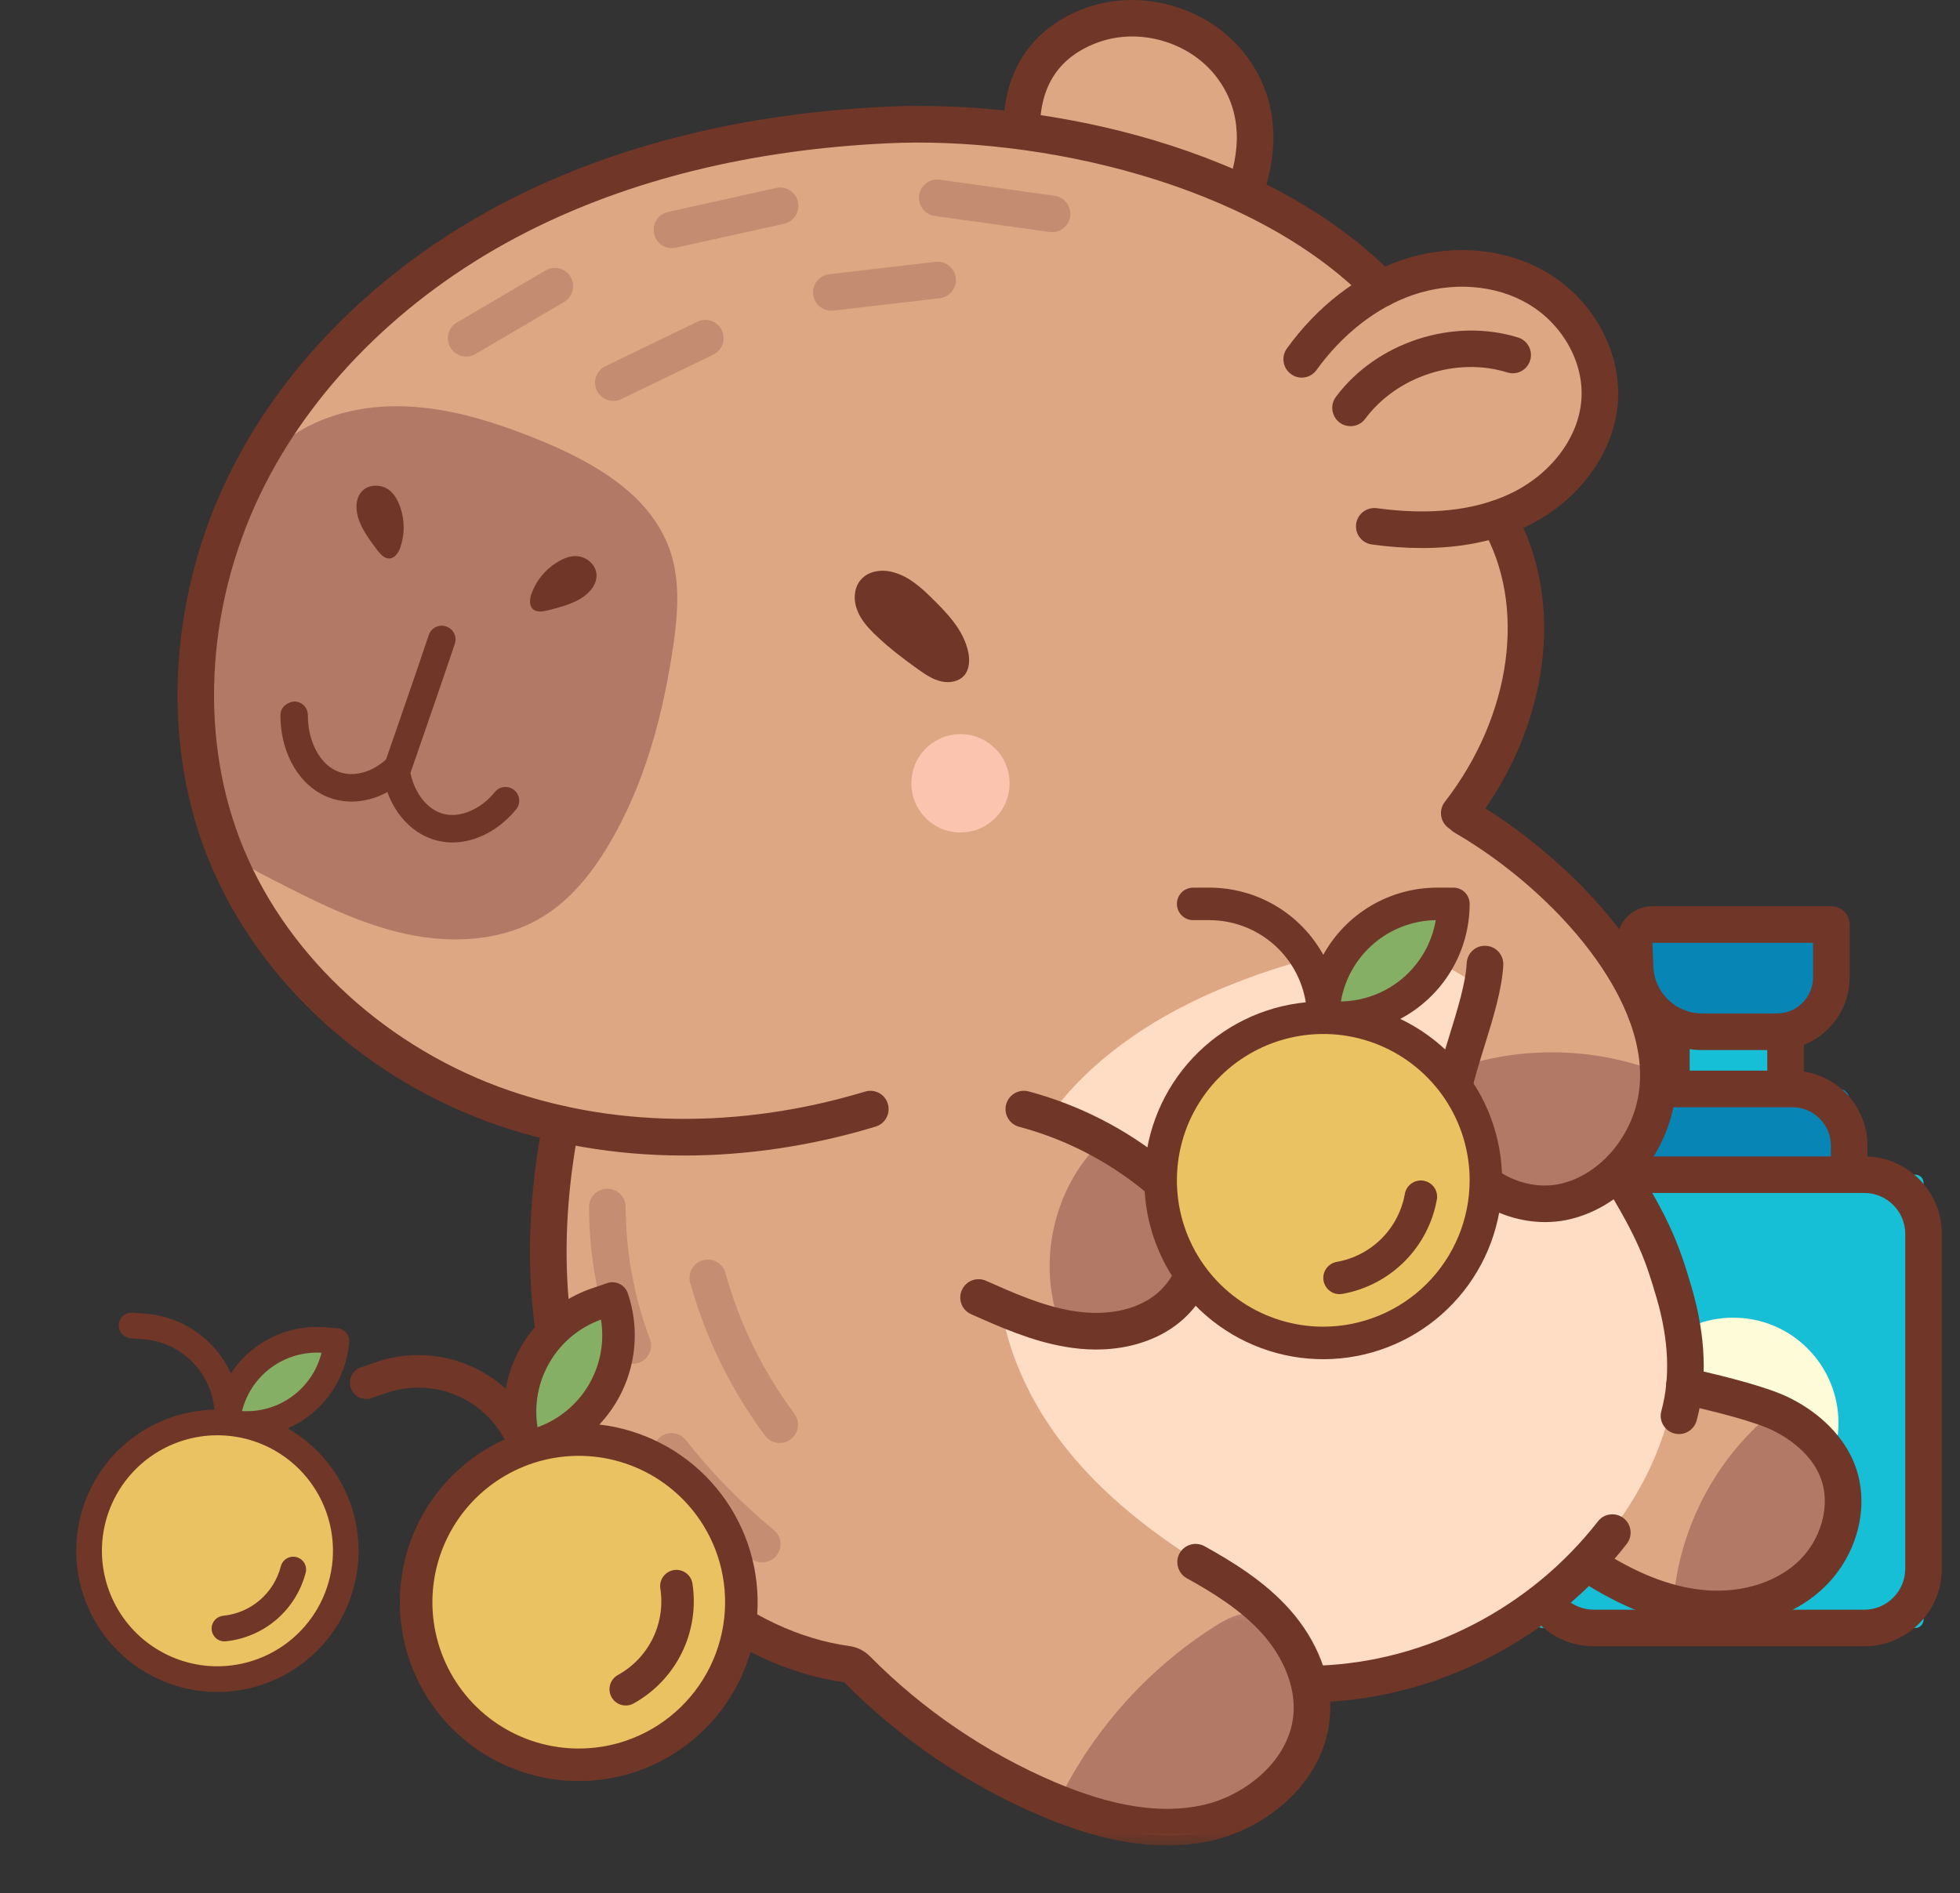 <svg width="177" height="171" viewBox="0 0 177 171" fill="none" xmlns="http://www.w3.org/2000/svg">
<rect x="0" y="0" width="177" height="171" fill="#333333" stroke="none"/>
<g clip-path="url(#clip0_901_852)">
<circle cx="19.599" cy="140.568" r="11.924" transform="rotate(4.346 19.599 140.568)" fill="#EAC261"/>
<path d="M29.491 124.047C29.324 126.236 26.755 127.825 24.566 127.659C22.377 127.493 21.147 128.936 21.314 126.747C21.48 124.559 26.842 121.189 29.031 121.355C31.22 121.521 29.657 121.858 29.491 124.047Z" fill="#86AF66"/>
<path d="M25.98 129.013C27.527 128.34 28.861 127.259 29.84 125.884C30.818 124.51 31.404 122.895 31.533 121.213C31.556 120.906 31.457 120.603 31.256 120.37C31.056 120.137 30.771 119.993 30.465 119.969L29.309 119.881C27.656 119.756 26.001 120.077 24.514 120.808C23.027 121.54 21.763 122.657 20.855 124.043C20.166 122.536 19.085 121.241 17.726 120.293C16.367 119.344 14.779 118.778 13.126 118.652L11.97 118.564C11.664 118.54 11.361 118.64 11.127 118.84C10.894 119.04 10.75 119.325 10.727 119.632C10.703 119.938 10.803 120.242 11.003 120.475C11.204 120.708 11.488 120.852 11.795 120.875L12.951 120.963C14.6 121.091 16.149 121.801 17.323 122.966C18.496 124.131 19.216 125.676 19.355 127.324C16.273 127.391 13.319 128.572 11.041 130.65C8.763 132.727 7.314 135.559 6.964 138.622C6.613 141.685 7.384 144.772 9.134 147.31C10.884 149.848 13.494 151.667 16.482 152.429C19.469 153.19 22.631 152.844 25.383 151.454C28.135 150.063 30.29 147.723 31.449 144.866C32.608 142.009 32.692 138.829 31.687 135.914C30.681 133 28.654 130.548 25.98 129.013ZM29.036 122.186C28.642 123.764 27.709 125.154 26.397 126.116C25.086 127.078 23.479 127.551 21.855 127.453C22.25 125.875 23.183 124.485 24.495 123.523C25.806 122.561 27.413 122.088 29.036 122.186ZM18.846 150.476C16.788 150.319 14.823 149.556 13.199 148.283C11.575 147.01 10.366 145.284 9.723 143.323C9.08 141.362 9.033 139.255 9.587 137.268C10.142 135.28 11.274 133.502 12.839 132.157C14.405 130.813 16.334 129.963 18.382 129.715C20.431 129.467 22.507 129.832 24.348 130.764C26.189 131.696 27.712 133.153 28.725 134.95C29.738 136.748 30.196 138.806 30.039 140.863C29.827 143.621 28.529 146.182 26.43 147.984C24.332 149.786 21.604 150.682 18.846 150.476ZM27.609 142.033C27.185 143.686 26.262 145.169 24.968 146.281C23.673 147.393 22.068 148.08 20.369 148.25C20.305 148.256 20.241 148.256 20.177 148.252C19.887 148.229 19.617 148.099 19.419 147.886C19.221 147.673 19.11 147.394 19.108 147.103C19.106 146.813 19.213 146.532 19.409 146.317C19.604 146.102 19.873 145.968 20.163 145.941C21.382 145.819 22.534 145.326 23.463 144.527C24.393 143.729 25.055 142.665 25.36 141.478C25.436 141.182 25.625 140.928 25.888 140.771C26.15 140.614 26.463 140.567 26.76 140.641C27.057 140.714 27.313 140.901 27.472 141.162C27.631 141.423 27.681 141.736 27.611 142.033L27.609 142.033Z" fill="#703627"/>
</g>
<path d="M150.934 91.558H161.249V99.954H150.934V91.558Z" fill="#16BED6"/>
<path d="M150.934 100.012C150.022 100.012 149.281 99.271 149.281 98.359V92.974C149.281 92.062 150.022 91.321 150.934 91.321C151.846 91.321 152.587 92.062 152.587 92.974V98.359C152.587 99.271 151.846 100.012 150.934 100.012Z" fill="#703627"/>
<path d="M161.249 100.011C160.337 100.011 159.596 99.27 159.596 98.359V93.192C159.596 92.28 160.337 91.539 161.249 91.539C162.16 91.539 162.901 92.28 162.901 93.192V98.359C162.901 99.27 162.16 100.011 161.249 100.011Z" fill="#703627"/>
<path d="M147.648 89.99V85.792C147.648 84.529 148.673 83.503 149.937 83.503H163.091C164.354 83.503 165.38 84.529 165.38 85.792V90.161C165.38 91.833 164.032 93.191 162.36 93.191H150.839C149.082 93.191 147.648 91.757 147.648 89.99Z" fill="#0785B5"/>
<path d="M160.47 94.844H153.698C149.452 94.844 146.005 91.386 146.005 87.131V85.089C146.005 83.304 147.448 81.851 149.224 81.851H165.38C166.292 81.851 167.033 82.591 167.033 83.503V88.281C167.033 91.899 164.089 94.844 160.47 94.844ZM149.224 85.156L149.3 87.131C149.3 89.563 151.276 91.538 153.698 91.538H160.47C162.265 91.538 163.728 90.076 163.728 88.281V85.156H149.224Z" fill="#703627"/>
<path d="M166.995 99.261V113.849H145.074V99.09C145.074 98.681 145.406 98.358 145.805 98.358H166.083C166.586 98.358 166.995 98.757 166.995 99.261Z" fill="#0785B5"/>
<path d="M166.995 107.751C166.083 107.751 165.342 107.01 165.342 106.098V103.487C165.342 101.568 163.785 100.01 161.866 100.01H149.234C147.847 100.01 146.726 101.131 146.726 102.518V106.098C146.726 107.01 145.986 107.751 145.074 107.751C144.162 107.751 143.421 107.01 143.421 106.098V102.518C143.421 99.308 146.033 96.705 149.234 96.705H161.866C165.599 96.705 168.647 99.744 168.647 103.487V106.098C168.647 107.01 167.907 107.751 166.995 107.751Z" fill="#703627"/>
<path d="M138.568 146.303V106.839C138.568 106.431 138.9 106.099 139.309 106.099H172.969C173.378 106.099 173.71 106.431 173.71 106.839V146.303C173.71 146.711 173.378 147.044 172.969 147.044H139.309C138.9 147.044 138.568 146.711 138.568 146.303Z" fill="#16BED6"/>
<mask id="mask0_901_852" style="mask-type:luminance" maskUnits="userSpaceOnUse" x="136" y="103" width="41" height="48">
<path d="M136.45 103.887H176.768V150.084H136.45V103.887Z" fill="white"/>
</mask>
<g mask="url(#mask0_901_852)">
<path d="M168.363 148.698H143.915C140.059 148.698 136.925 145.554 136.925 141.688V111.457C136.925 107.591 140.059 104.447 143.915 104.447H168.363C172.219 104.447 175.363 107.591 175.363 111.457V141.688C175.363 145.554 172.219 148.698 168.363 148.698ZM143.915 107.753C141.883 107.753 140.221 109.415 140.221 111.457V141.688C140.221 143.73 141.883 145.393 143.915 145.393H168.363C170.395 145.393 172.057 143.73 172.057 141.688V111.457C172.057 109.415 170.395 107.753 168.363 107.753H143.915Z" fill="#703627"/>
</g>
<path d="M166.026 128.533C166.026 129.797 165.789 131.012 165.304 132.181C164.82 133.349 164.136 134.375 163.243 135.267C162.351 136.16 161.325 136.854 160.157 137.338C158.988 137.822 157.773 138.06 156.519 138.06C155.256 138.06 154.04 137.822 152.881 137.338C151.713 136.854 150.687 136.16 149.794 135.267C148.902 134.375 148.218 133.349 147.733 132.181C147.249 131.012 147.011 129.797 147.011 128.533C147.011 127.28 147.249 126.064 147.733 124.896C148.218 123.728 148.902 122.702 149.794 121.809C150.687 120.907 151.713 120.223 152.881 119.738C154.04 119.254 155.256 119.017 156.519 119.017C157.773 119.017 158.988 119.254 160.157 119.738C161.325 120.223 162.351 120.907 163.243 121.809C164.136 122.702 164.82 123.728 165.304 124.896C165.789 126.064 166.026 127.28 166.026 128.533Z" fill="#FEFBD8"/>
<mask id="mask1_901_852" style="mask-type:luminance" maskUnits="userSpaceOnUse" x="48" y="60" width="121" height="107">
<path d="M48.917 60.12H168.059V166.705H48.917V60.12Z" fill="white"/>
</mask>
<g mask="url(#mask1_901_852)">
<path d="M124.938 68.734C127.645 70.15 130.248 71.755 132.717 73.55C138.416 77.672 143.44 82.763 147.22 88.699C148.607 90.864 149.851 93.22 150.032 95.784C150.298 99.564 148.237 103.088 146.251 106.317C150.554 111.864 152.786 118.741 152.53 125.55C156.756 126.158 160.622 127.687 163.88 130.062C165.076 130.945 166.235 131.981 166.795 133.358C167.584 135.248 167.099 137.461 166.093 139.246C164.031 142.884 159.881 145.088 155.711 145.268C151.532 145.448 147.41 143.767 144.171 141.127C141.569 144.584 137.399 147.329 132.983 149.01C128.566 150.701 123.846 151.423 119.173 152.144C119.705 157.672 115.925 162.573 111.252 164.245C106.579 165.926 101.355 165.024 96.673 163.361C89.692 160.892 83.309 156.751 78.209 151.385C66.184 149.238 56.573 139.332 52.669 128.039C48.775 116.746 49.715 104.332 52.916 92.099C61.986 89.953 70.221 85.289 78.323 80.683C88.495 74.898 98.667 69.124 110.217 62.219C113.389 65.287 118.223 65.22 124.938 68.734Z" fill="#DDA783"/>
</g>
<path d="M110.074 142.2C104.622 138.98 99.456 135.086 95.666 130.024C91.867 124.952 89.54 118.579 90.186 112.282C90.803 106.175 94.175 100.561 98.715 96.439C103.255 92.317 108.896 89.572 114.709 87.644C119.154 86.172 123.998 85.146 128.481 86.495C134.417 88.271 138.368 93.723 141.873 98.842C146.138 105.063 150.535 111.626 151.38 119.13C152.349 127.63 148.369 136.264 142.044 142.01C135.709 147.756 127.275 150.824 118.784 151.774C117.938 146.711 114.519 142.143 110.074 142.2Z" fill="#FFDCC4"/>
<path d="M159.444 128.106C154.6 132.304 151.523 138.507 151.105 144.908C154.572 145.905 158.485 145.535 161.486 143.559C164.497 141.574 166.425 137.899 165.96 134.318C165.485 130.747 162.398 127.575 159.444 128.106Z" fill="#B27966"/>
<path d="M151.618 129.53C151.475 129.53 151.333 129.511 151.181 129.473C150.307 129.226 149.785 128.315 150.032 127.441C150.849 124.449 150.706 121.02 149.604 117.25C148.626 113.906 147.961 111.912 144.732 106.688C144.257 105.919 144.494 104.893 145.264 104.418C146.043 103.934 147.059 104.171 147.543 104.95C150.82 110.25 151.656 112.482 152.777 116.319C154.049 120.697 154.201 124.724 153.213 128.315C153.014 129.046 152.349 129.53 151.618 129.53Z" fill="#703627"/>
<path d="M119.097 153.75C118.214 153.75 117.482 153.047 117.454 152.154C117.416 151.243 118.128 150.473 119.04 150.445C128.775 150.112 138.216 145.24 144.304 137.414C144.865 136.692 145.9 136.568 146.622 137.129C147.334 137.689 147.467 138.724 146.907 139.446C140.23 148.042 129.849 153.38 119.154 153.75C119.135 153.75 119.116 153.75 119.097 153.75Z" fill="#703627"/>
<path d="M155.113 146.988C154.477 146.988 153.84 146.95 153.185 146.874C149.813 146.484 146.375 145.136 142.68 142.742C141.911 142.248 141.692 141.223 142.186 140.463C142.68 139.693 143.697 139.466 144.466 139.969C147.733 142.077 150.706 143.255 153.565 143.588C156.88 143.977 160.109 143.075 162.217 141.204C164.478 139.19 165.39 135.904 164.383 133.406C163.737 131.772 162.265 130.31 160.242 129.274C158.532 128.391 154.781 127.498 152.549 126.966L151.722 126.767C150.839 126.558 150.298 125.665 150.506 124.782C150.725 123.889 151.608 123.338 152.501 123.557L153.308 123.747C155.844 124.354 159.681 125.266 161.752 126.33C164.478 127.726 166.501 129.806 167.451 132.171C168.98 135.989 167.726 140.719 164.411 143.673C161.999 145.82 158.684 146.988 155.113 146.988Z" fill="#703627"/>
<path d="M132.176 73.769C137.476 65.885 138.501 55.295 134.816 46.548C139.964 45.722 144.191 40.935 144.38 35.72C144.561 30.506 140.686 25.425 135.614 24.237C131.53 23.278 127.284 24.636 123.381 26.156C121.177 22.518 117.568 19.773 113.484 18.624C114.928 13.999 114.082 9.069 111.176 5.831C108.279 2.592 103.473 1.224 99.304 2.44C95.134 3.656 91.81 7.398 90.661 11.643C79.377 10.845 67.894 11.691 57.095 15.091C46.306 18.482 36.219 24.503 28.801 33.051C21.383 41.599 16.758 52.75 17.09 64.67C17.869 78.119 25.961 90.912 37.767 97.361C49.402 103.725 63.62 103.867 76.461 100.6C89.302 97.333 101.089 90.922 112.734 84.577C118.318 81.538 126.847 81.68 132.176 73.769Z" fill="#DDA783"/>
<path d="M42.098 32.206C41.528 32.206 40.977 31.912 40.673 31.39C40.208 30.601 40.474 29.585 41.262 29.129L49.269 24.428C50.057 23.962 51.073 24.228 51.529 25.017C51.995 25.805 51.729 26.821 50.94 27.277L42.934 31.978C42.668 32.13 42.383 32.206 42.098 32.206Z" fill="#C48C71"/>
<path d="M60.676 22.413C59.916 22.413 59.232 21.89 59.071 21.121C58.871 20.228 59.431 19.345 60.324 19.145L70.088 16.98C70.981 16.78 71.864 17.341 72.064 18.233C72.263 19.126 71.693 20.01 70.81 20.209L61.037 22.375C60.913 22.403 60.799 22.413 60.676 22.413Z" fill="#C48C71"/>
<path d="M55.395 36.213C54.778 36.213 54.189 35.871 53.904 35.282C53.505 34.456 53.847 33.468 54.673 33.079L62.974 29.061C63.791 28.662 64.779 29.004 65.178 29.83C65.577 30.657 65.225 31.644 64.409 32.034L56.107 36.051C55.88 36.165 55.633 36.213 55.395 36.213Z" fill="#C48C71"/>
<path d="M75.075 28.064C74.248 28.064 73.526 27.447 73.431 26.602C73.327 25.69 73.973 24.873 74.885 24.768L84.487 23.648C85.389 23.543 86.206 24.198 86.311 25.101C86.424 26.013 85.769 26.829 84.867 26.934L75.264 28.055C75.198 28.064 75.132 28.064 75.075 28.064Z" fill="#C48C71"/>
<path d="M95.01 20.97C94.934 20.97 94.859 20.96 94.782 20.951L84.411 19.507C83.508 19.384 82.882 18.548 83.005 17.646C83.129 16.734 83.964 16.098 84.867 16.23L95.238 17.684C96.141 17.807 96.767 18.643 96.644 19.545C96.53 20.372 95.818 20.97 95.01 20.97Z" fill="#C48C71"/>
<path d="M57.152 123.176C56.478 123.176 55.851 122.767 55.604 122.102C54.027 117.914 53.21 113.516 53.191 109.033C53.191 108.121 53.932 107.381 54.844 107.371C55.756 107.371 56.497 108.112 56.497 109.014C56.516 113.108 57.257 117.116 58.691 120.944C59.014 121.798 58.586 122.748 57.731 123.071C57.541 123.147 57.342 123.176 57.152 123.176Z" fill="#C58D72"/>
<path d="M68.835 141.118C68.464 141.118 68.094 141.004 67.79 140.748C64.674 138.193 61.835 135.296 59.346 132.124C58.786 131.402 58.909 130.367 59.631 129.797C60.353 129.236 61.388 129.36 61.949 130.082C64.285 133.064 66.954 135.79 69.879 138.193C70.592 138.763 70.687 139.808 70.117 140.52C69.784 140.919 69.309 141.118 68.835 141.118Z" fill="#C58D72"/>
<path d="M70.411 130.338C69.908 130.338 69.414 130.11 69.091 129.673C65.995 125.513 63.724 120.868 62.328 115.863C62.081 114.989 62.594 114.077 63.478 113.831C64.351 113.584 65.263 114.096 65.51 114.98C66.792 119.586 68.891 123.86 71.741 127.697C72.282 128.429 72.13 129.464 71.399 130.005C71.104 130.233 70.762 130.338 70.411 130.338Z" fill="#C58D72"/>
<path d="M92.608 100.59C90.043 103.325 88.229 106.754 87.403 110.42C87.032 112.082 86.871 113.887 87.564 115.454C88.447 117.458 90.537 118.645 92.579 119.424C95.837 120.678 99.512 121.248 102.799 120.098C106.094 118.949 108.82 115.758 108.611 112.272C108.393 108.749 105.42 105.994 102.248 104.465C99.076 102.936 95.552 102.233 92.608 100.59Z" fill="#DDA783"/>
<path d="M99.37 103.192C95.096 107.371 93.614 114.181 95.77 119.766C98.316 120.108 100.994 120.004 103.34 118.968C105.695 117.933 107.68 115.844 108.108 113.298C108.554 110.715 107.31 108.027 105.335 106.308C103.349 104.589 100.738 103.753 99.37 103.192Z" fill="#B27966"/>
<path d="M98.971 121.893C98.05 121.893 97.109 121.808 96.141 121.637C93.12 121.114 90.366 119.889 87.697 118.702C86.861 118.331 86.491 117.363 86.861 116.527C87.232 115.691 88.201 115.311 89.036 115.681C91.515 116.783 94.089 117.923 96.711 118.379C99.456 118.863 101.982 118.483 103.815 117.325C105.791 116.071 106.911 113.744 106.474 111.787C106.161 110.42 105.145 109.061 103.274 107.523C100.006 104.844 96.122 102.859 92.038 101.777C91.154 101.539 90.623 100.637 90.86 99.754C91.097 98.87 92 98.348 92.874 98.576C97.413 99.782 101.735 101.986 105.363 104.968C106.921 106.25 109.067 108.273 109.694 111.066C110.435 114.39 108.744 118.113 105.582 120.117C103.73 121.285 101.45 121.893 98.971 121.893Z" fill="#703627"/>
<path d="M107.415 141.498L101.498 146.95L110.986 148.992L114.529 145.734L107.415 141.498Z" fill="#DDA783"/>
<mask id="mask2_901_852" style="mask-type:luminance" maskUnits="userSpaceOnUse" x="95" y="145" width="25" height="22">
<path d="M95.115 145.221H119.43V166.705H95.115V145.221Z" fill="white"/>
</mask>
<g mask="url(#mask2_901_852)">
<path d="M95.353 163.152C98.477 156.551 103.483 150.862 109.637 146.94C110.682 146.265 111.86 145.629 113.095 145.743C114.481 145.876 115.611 146.94 116.381 148.098C118.556 151.394 118.641 155.896 116.761 159.372C114.89 162.839 111.204 165.213 107.301 165.698C103.388 166.173 99.332 164.824 95.353 163.152Z" fill="#B27966"/>
</g>
<mask id="mask3_901_852" style="mask-type:luminance" maskUnits="userSpaceOnUse" x="46" y="99" width="76" height="68">
<path d="M46.486 99.024H121.861V166.706H46.486V99.024Z" fill="white"/>
</mask>
<g mask="url(#mask3_901_852)">
<path d="M105.401 166.688C101.954 166.688 98.164 165.795 93.928 163.99C87.365 161.198 81.248 157.029 76.233 151.947C66.118 150.551 56.183 142.392 51.492 131.65C47.721 122.998 46.866 112.474 49.032 101.219C49.203 100.326 50.076 99.737 50.969 99.908C51.862 100.079 52.451 100.953 52.28 101.846C50.238 112.446 51.017 122.295 54.521 130.33C58.767 140.056 67.666 147.426 76.661 148.67C77.402 148.765 78.057 149.098 78.579 149.62C83.3 154.407 89.055 158.32 95.22 160.951C100.453 163.183 104.822 163.867 108.583 163.05C112.382 162.233 116.561 159.004 116.818 154.664C116.96 152.327 115.934 149.753 114.016 147.588C112.078 145.413 109.476 143.827 107.177 142.554C106.38 142.107 106.085 141.101 106.522 140.303C106.968 139.505 107.966 139.22 108.773 139.657C111.309 141.063 114.215 142.839 116.485 145.394C118.983 148.205 120.303 151.653 120.113 154.854C119.762 160.894 114.396 165.178 109.286 166.289C108.032 166.555 106.741 166.688 105.401 166.688Z" fill="#703627"/>
</g>
<path d="M135.462 82.507C134.37 87.123 133.277 91.749 132.195 96.374C131.634 98.767 131.064 101.284 131.71 103.649C132.622 106.993 135.984 109.386 139.432 109.472C142.889 109.567 146.233 107.553 148.066 104.628C149.908 101.702 150.317 97.989 149.528 94.626C148.522 90.381 145.796 86.772 143.127 83.314C142.405 82.374 141.655 81.405 140.657 80.75C139.66 80.095 138.349 79.791 137.257 80.285C136.165 80.769 135.528 82.213 135.462 82.507Z" fill="#DDA783"/>
<path d="M131.112 96.621C137.399 94.341 144.551 94.55 150.687 97.209C149.823 100.239 148.844 103.449 146.432 105.473C144.067 107.448 140.809 107.885 137.741 108.075C136.63 108.141 135.452 108.17 134.484 107.629C133.543 107.087 132.964 106.09 132.527 105.093C131.188 102.025 130.855 98.52 131.112 96.621Z" fill="#B27966"/>
<path d="M139.537 110.383C137.352 110.383 135.101 109.671 133.249 108.36C131.046 106.793 129.649 104.589 129.298 102.148C128.956 99.793 129.896 96.754 130.894 93.534C131.615 91.197 132.366 88.775 132.451 86.999C132.499 86.087 133.268 85.366 134.189 85.432C135.101 85.47 135.794 86.249 135.756 87.161C135.642 89.364 134.835 91.976 134.047 94.512C133.202 97.238 132.328 100.059 132.565 101.683C132.784 103.212 133.705 104.627 135.158 105.663C136.811 106.84 138.9 107.325 140.733 106.964C144.267 106.27 147.315 102.87 147.971 98.862C149.338 90.542 140.429 80.465 131.349 75.203C130.561 74.737 130.286 73.731 130.742 72.942C131.197 72.154 132.214 71.879 133.002 72.335C141.322 77.159 153.052 88.348 151.228 99.403C150.345 104.808 146.29 109.253 141.37 110.212C140.771 110.326 140.154 110.383 139.537 110.383Z" fill="#703627"/>
<path d="M83.964 53.842C85.456 55.295 87.023 56.872 87.441 58.914C87.583 59.626 87.555 60.434 87.089 60.994C86.595 61.573 85.74 61.716 85 61.545C84.259 61.383 83.613 60.947 82.986 60.51C81.637 59.55 80.308 58.544 79.111 57.394C78.418 56.739 77.753 56.008 77.411 55.115C77.059 54.222 77.097 53.13 77.715 52.389C78.38 51.582 79.586 51.401 80.602 51.667C81.618 51.933 82.568 52.474 83.964 53.842Z" fill="#703627"/>
<path d="M128.424 49.501C126.98 49.501 125.461 49.396 123.884 49.178C122.982 49.054 122.346 48.228 122.469 47.316C122.592 46.414 123.419 45.787 124.331 45.901C129.07 46.547 133.088 46.119 136.26 44.647C140.012 42.919 142.585 39.537 142.813 36.052C143.041 32.727 141.104 29.27 137.998 27.447C135.054 25.709 131.16 25.414 127.579 26.649C124.312 27.77 121.225 30.182 118.888 33.421C118.356 34.162 117.331 34.333 116.59 33.791C115.849 33.259 115.678 32.224 116.21 31.483C118.936 27.694 122.592 24.863 126.506 23.515C130.989 21.976 135.908 22.375 139.67 24.597C143.83 27.038 146.423 31.73 146.109 36.28C145.796 40.953 142.471 45.416 137.647 47.648C134.997 48.883 131.9 49.501 128.424 49.501Z" fill="#703627"/>
<path d="M121.965 38.493C121.623 38.493 121.272 38.388 120.978 38.17C120.246 37.619 120.094 36.584 120.636 35.852C124.311 30.913 131.226 28.662 137.095 30.486C137.969 30.762 138.454 31.683 138.178 32.557C137.912 33.43 136.982 33.915 136.117 33.639C131.539 32.215 126.144 33.981 123.286 37.828C122.963 38.265 122.469 38.493 121.965 38.493Z" fill="#703627"/>
<path d="M112.42 19.013C112.23 19.013 112.04 18.985 111.86 18.918C111.005 18.605 110.558 17.664 110.862 16.8C112.268 12.868 111.888 9.506 109.742 6.808C107.32 3.769 102.903 2.506 99.246 3.798C95.685 5.061 93.89 7.72 93.918 11.709C93.918 12.621 93.187 13.371 92.275 13.371C91.306 13.343 90.622 12.64 90.613 11.728C90.575 6.343 93.253 2.42 98.145 0.682C103.084 -1.065 109.048 0.635 112.325 4.747C115.193 8.347 115.763 12.896 113.968 17.911C113.731 18.586 113.094 19.013 112.42 19.013Z" fill="#703627"/>
<path d="M131.777 75.098C131.426 75.098 131.065 74.984 130.77 74.756C130.048 74.196 129.915 73.151 130.476 72.429C136.535 64.612 137.894 54.649 133.838 47.649C133.382 46.861 133.658 45.845 134.446 45.389C135.234 44.933 136.241 45.199 136.697 45.987C141.417 54.146 139.964 65.591 133.088 74.462C132.755 74.879 132.271 75.098 131.777 75.098Z" fill="#703627"/>
<path d="M91.174 70.748C91.174 71.337 91.059 71.907 90.832 72.448C90.613 72.999 90.29 73.474 89.872 73.892C89.454 74.31 88.98 74.633 88.429 74.861C87.887 75.079 87.327 75.193 86.738 75.193C86.149 75.193 85.579 75.079 85.038 74.861C84.496 74.633 84.012 74.31 83.594 73.892C83.186 73.474 82.863 72.999 82.635 72.448C82.407 71.907 82.302 71.337 82.302 70.748C82.302 70.159 82.407 69.599 82.635 69.048C82.863 68.507 83.186 68.022 83.594 67.614C84.012 67.196 84.496 66.873 85.038 66.645C85.579 66.417 86.149 66.312 86.738 66.312C87.327 66.312 87.887 66.417 88.429 66.645C88.98 66.873 89.454 67.196 89.872 67.614C90.29 68.022 90.613 68.507 90.832 69.048C91.059 69.599 91.174 70.159 91.174 70.748Z" fill="#FAC4AF"/>
<path d="M48.025 39.471C44.548 38.104 40.939 36.974 37.216 36.736C33.483 36.499 29.618 37.211 26.512 39.282C22.912 41.684 22.058 44.116 20.282 48.058C18.363 52.313 18.629 54.915 17.793 59.502C17.318 62.162 18.059 70.529 18.999 73.056C20.567 77.254 20.737 77.463 24.727 79.505C28.535 81.452 32.401 83.418 36.58 84.339C40.759 85.261 45.365 85.042 49.013 82.801C51.529 81.262 53.438 78.878 54.949 76.342C58.178 70.938 59.84 64.736 60.771 58.515C61.236 55.38 61.502 52.066 60.286 49.14C58.501 44.838 54.236 41.913 48.025 39.471Z" fill="#B27966"/>
<path d="M50.228 50.84C49.212 51.476 48.414 52.474 48.006 53.604C47.835 54.079 47.759 54.668 48.12 55.01C48.471 55.342 49.031 55.237 49.497 55.124C50.494 54.867 51.52 54.611 52.413 54.079C53.239 53.594 53.989 52.73 53.856 51.771C53.752 51.039 53.125 50.451 52.413 50.28C51.7 50.109 50.969 50.365 50.228 50.84Z" fill="#703627"/>
<path d="M36.162 45.863C36.551 47.003 36.551 48.276 36.162 49.416C36 49.89 35.687 50.403 35.184 50.441C34.709 50.47 34.338 50.042 34.044 49.663C33.426 48.827 32.79 47.991 32.429 47.013C32.087 46.11 32.049 44.971 32.752 44.306C33.284 43.802 34.148 43.745 34.813 44.059C35.468 44.372 35.877 45.028 36.162 45.863Z" fill="#703627"/>
<path d="M40.844 76.095C40.36 76.095 39.876 76.028 39.401 75.905C36.931 75.259 35.032 72.903 34.566 69.912C34.528 69.703 34.547 69.503 34.614 69.304L35.222 67.556C36.447 64.013 37.672 60.499 38.717 57.365C38.935 56.71 39.638 56.358 40.293 56.586C40.939 56.795 41.291 57.507 41.072 58.153C40.018 61.297 38.793 64.821 37.568 68.364L37.064 69.817C37.444 71.669 38.612 73.131 40.037 73.511C41.538 73.91 43.409 73.112 44.691 71.536C45.118 71.004 45.897 70.928 46.429 71.355C46.961 71.783 47.046 72.571 46.609 73.103C45.061 75.002 42.915 76.095 40.844 76.095Z" fill="#703627"/>
<path d="M31.745 72.4C30.767 72.4 29.808 72.163 28.934 71.678C26.721 70.444 25.306 67.661 25.325 64.593C25.325 63.9 25.913 63.425 26.569 63.358C27.253 63.358 27.804 63.919 27.804 64.603C27.785 66.749 28.725 68.725 30.14 69.504C31.498 70.273 33.312 69.95 34.756 68.687C35.269 68.24 36.057 68.297 36.504 68.81C36.95 69.332 36.893 70.111 36.38 70.558C34.993 71.773 33.341 72.4 31.745 72.4Z" fill="#703627"/>
<path d="M61.778 104.371C55.538 104.371 49.468 103.326 43.884 101.256C32.182 96.906 22.713 87.817 18.562 76.951C14.469 66.237 15.38 53.254 21.003 42.236C26.094 32.235 35.013 23.63 46.106 17.998C55.803 13.068 67.191 10.257 79.938 9.64C94.726 8.927 114.681 13.372 125.936 24.922C126.572 25.577 126.562 26.622 125.907 27.258C125.261 27.895 124.207 27.885 123.571 27.23C113.094 16.478 93.69 12.28 80.099 12.945C67.818 13.534 56.877 16.231 47.597 20.942C37.121 26.261 28.725 34.362 23.948 43.737C18.743 53.938 17.878 65.914 21.649 75.773C25.458 85.765 34.205 94.132 45.033 98.16C55.044 101.873 66.792 102.025 78.123 98.597C78.988 98.331 79.918 98.825 80.175 99.698C80.441 100.572 79.947 101.493 79.073 101.759C73.337 103.497 67.486 104.371 61.778 104.371Z" fill="#703627"/>
<circle cx="119.5" cy="107.241" r="15.107" fill="#EAC261"/>
<path d="M130.411 85.42C130.411 88.201 127.317 90.455 124.536 90.455C121.755 90.455 120.339 92.397 120.339 89.616C120.339 86.835 126.79 82.062 129.571 82.062C132.353 82.062 130.411 82.638 130.411 85.42Z" fill="#86AF66"/>
<path d="M126.453 92.03C128.342 91.032 129.924 89.537 131.028 87.707C132.132 85.876 132.717 83.78 132.719 81.643C132.719 81.253 132.564 80.879 132.289 80.604C132.013 80.329 131.639 80.174 131.25 80.174H129.781C127.681 80.175 125.62 80.738 123.812 81.805C122.004 82.873 120.515 84.405 119.5 86.243C118.485 84.405 116.996 82.873 115.188 81.805C113.38 80.738 111.318 80.175 109.219 80.174H107.75C107.36 80.174 106.987 80.329 106.711 80.604C106.436 80.879 106.281 81.253 106.281 81.643C106.281 82.032 106.436 82.406 106.711 82.681C106.987 82.957 107.36 83.111 107.75 83.111H109.219C111.314 83.114 113.34 83.862 114.934 85.222C116.529 86.581 117.587 88.464 117.921 90.532C114.033 90.913 110.415 92.689 107.736 95.532C105.057 98.375 103.499 102.092 103.35 105.996C103.201 109.899 104.472 113.724 106.926 116.763C109.381 119.802 112.853 121.849 116.701 122.524C120.548 123.2 124.51 122.459 127.853 120.438C131.196 118.417 133.694 115.254 134.883 111.533C136.073 107.812 135.875 103.786 134.325 100.201C132.775 96.615 129.978 93.713 126.453 92.03ZM129.658 83.111C129.312 85.143 128.266 86.989 126.701 88.33C125.137 89.671 123.152 90.423 121.092 90.455C121.438 88.424 122.484 86.577 124.049 85.236C125.613 83.895 127.598 83.143 129.658 83.111ZM119.5 119.83C116.886 119.83 114.33 119.055 112.156 117.602C109.982 116.15 108.288 114.085 107.287 111.67C106.287 109.255 106.025 106.597 106.535 104.032C107.045 101.468 108.304 99.113 110.153 97.264C112.002 95.416 114.357 94.157 116.921 93.647C119.485 93.136 122.143 93.398 124.559 94.399C126.974 95.399 129.038 97.094 130.491 99.267C131.943 101.441 132.719 103.997 132.719 106.611C132.715 110.116 131.321 113.476 128.843 115.954C126.365 118.432 123.005 119.826 119.5 119.83ZM129.761 108.322C129.383 110.452 128.361 112.414 126.831 113.943C125.302 115.472 123.34 116.495 121.211 116.872C121.131 116.885 121.05 116.892 120.969 116.893C120.6 116.892 120.246 116.753 119.975 116.503C119.704 116.254 119.537 115.912 119.507 115.545C119.477 115.177 119.586 114.812 119.812 114.522C120.038 114.231 120.365 114.036 120.728 113.975C122.257 113.704 123.665 112.97 124.762 111.872C125.86 110.774 126.594 109.366 126.866 107.838C126.933 107.456 127.148 107.117 127.465 106.894C127.781 106.67 128.173 106.581 128.554 106.645C128.936 106.709 129.277 106.921 129.504 107.235C129.73 107.549 129.823 107.94 129.763 108.322H129.761Z" fill="#703627"/>
<g clip-path="url(#clip1_901_852)">
<circle cx="52.47" cy="145.31" r="15.107" transform="rotate(-18.882 52.47 145.31)" fill="#EAC261"/>
<path d="M55.732 121.132C56.632 123.763 54.434 126.898 51.803 127.798C49.171 128.698 48.461 130.993 47.56 128.362C46.66 125.73 51.22 119.127 53.851 118.227C56.483 117.327 54.832 118.5 55.732 121.132Z" fill="#86AF66"/>
<path d="M54.126 128.668C55.591 127.111 56.604 125.185 57.056 123.096C57.509 121.007 57.383 118.834 56.693 116.811C56.567 116.443 56.3 116.139 55.95 115.968C55.6 115.796 55.197 115.771 54.828 115.897L53.439 116.372C51.452 117.053 49.684 118.253 48.319 119.848C46.954 121.443 46.041 123.375 45.675 125.442C44.12 124.032 42.215 123.064 40.158 122.639C38.102 122.214 35.97 122.348 33.983 123.027L32.593 123.502C32.224 123.628 31.921 123.895 31.75 124.245C31.578 124.595 31.553 124.999 31.679 125.367C31.805 125.736 32.072 126.039 32.422 126.211C32.772 126.382 33.175 126.408 33.544 126.282L34.933 125.806C36.917 125.131 39.076 125.183 41.024 125.953C42.973 126.724 44.584 128.162 45.569 130.011C42.014 131.63 39.165 134.481 37.55 138.038C35.936 141.595 35.664 145.617 36.787 149.358C37.909 153.1 40.349 156.308 43.655 158.389C46.961 160.47 50.909 161.283 54.768 160.677C58.627 160.071 62.136 158.088 64.645 155.094C67.154 152.1 68.493 148.298 68.415 144.393C68.337 140.487 66.846 136.742 64.219 133.851C61.592 130.96 58.007 129.119 54.126 128.668ZM54.273 119.191C54.603 121.226 54.21 123.311 53.164 125.086C52.118 126.862 50.483 128.215 48.544 128.912C48.214 126.878 48.607 124.793 49.653 123.017C50.699 121.242 52.334 119.889 54.273 119.191ZM56.544 157.222C54.071 158.068 51.402 158.161 48.875 157.491C46.348 156.82 44.077 155.415 42.348 153.453C40.62 151.491 39.512 149.061 39.165 146.47C38.818 143.879 39.247 141.243 40.398 138.895C41.548 136.548 43.37 134.594 45.631 133.282C47.892 131.969 50.491 131.357 53.101 131.522C55.71 131.687 58.212 132.622 60.289 134.209C62.367 135.795 63.928 137.963 64.774 140.436C65.904 143.754 65.673 147.384 64.13 150.531C62.587 153.678 59.859 156.084 56.544 157.222ZM62.529 143.013C62.861 145.15 62.528 147.337 61.576 149.279C60.624 151.22 59.099 152.823 57.206 153.869C57.135 153.908 57.06 153.94 56.983 153.967C56.635 154.086 56.254 154.069 55.917 153.92C55.58 153.772 55.312 153.502 55.164 153.164C55.017 152.827 55.002 152.446 55.121 152.098C55.241 151.75 55.488 151.46 55.812 151.284C57.17 150.533 58.265 149.383 58.948 147.989C59.631 146.595 59.87 145.025 59.633 143.491C59.573 143.108 59.667 142.718 59.894 142.404C60.121 142.09 60.462 141.879 60.844 141.816C61.227 141.753 61.618 141.843 61.934 142.067C62.25 142.291 62.464 142.631 62.531 143.012L62.529 143.013Z" fill="#703627"/>
</g>
<defs>
<clipPath id="clip0_901_852">
<rect width="37.095" height="37.095" fill="white" transform="translate(2.811 116.705) rotate(4.346)"/>
</clipPath>
<clipPath id="clip1_901_852">
<rect width="47" height="47" fill="white" transform="translate(21 125.915) rotate(-18.882)"/>
</clipPath>
</defs>
</svg>
